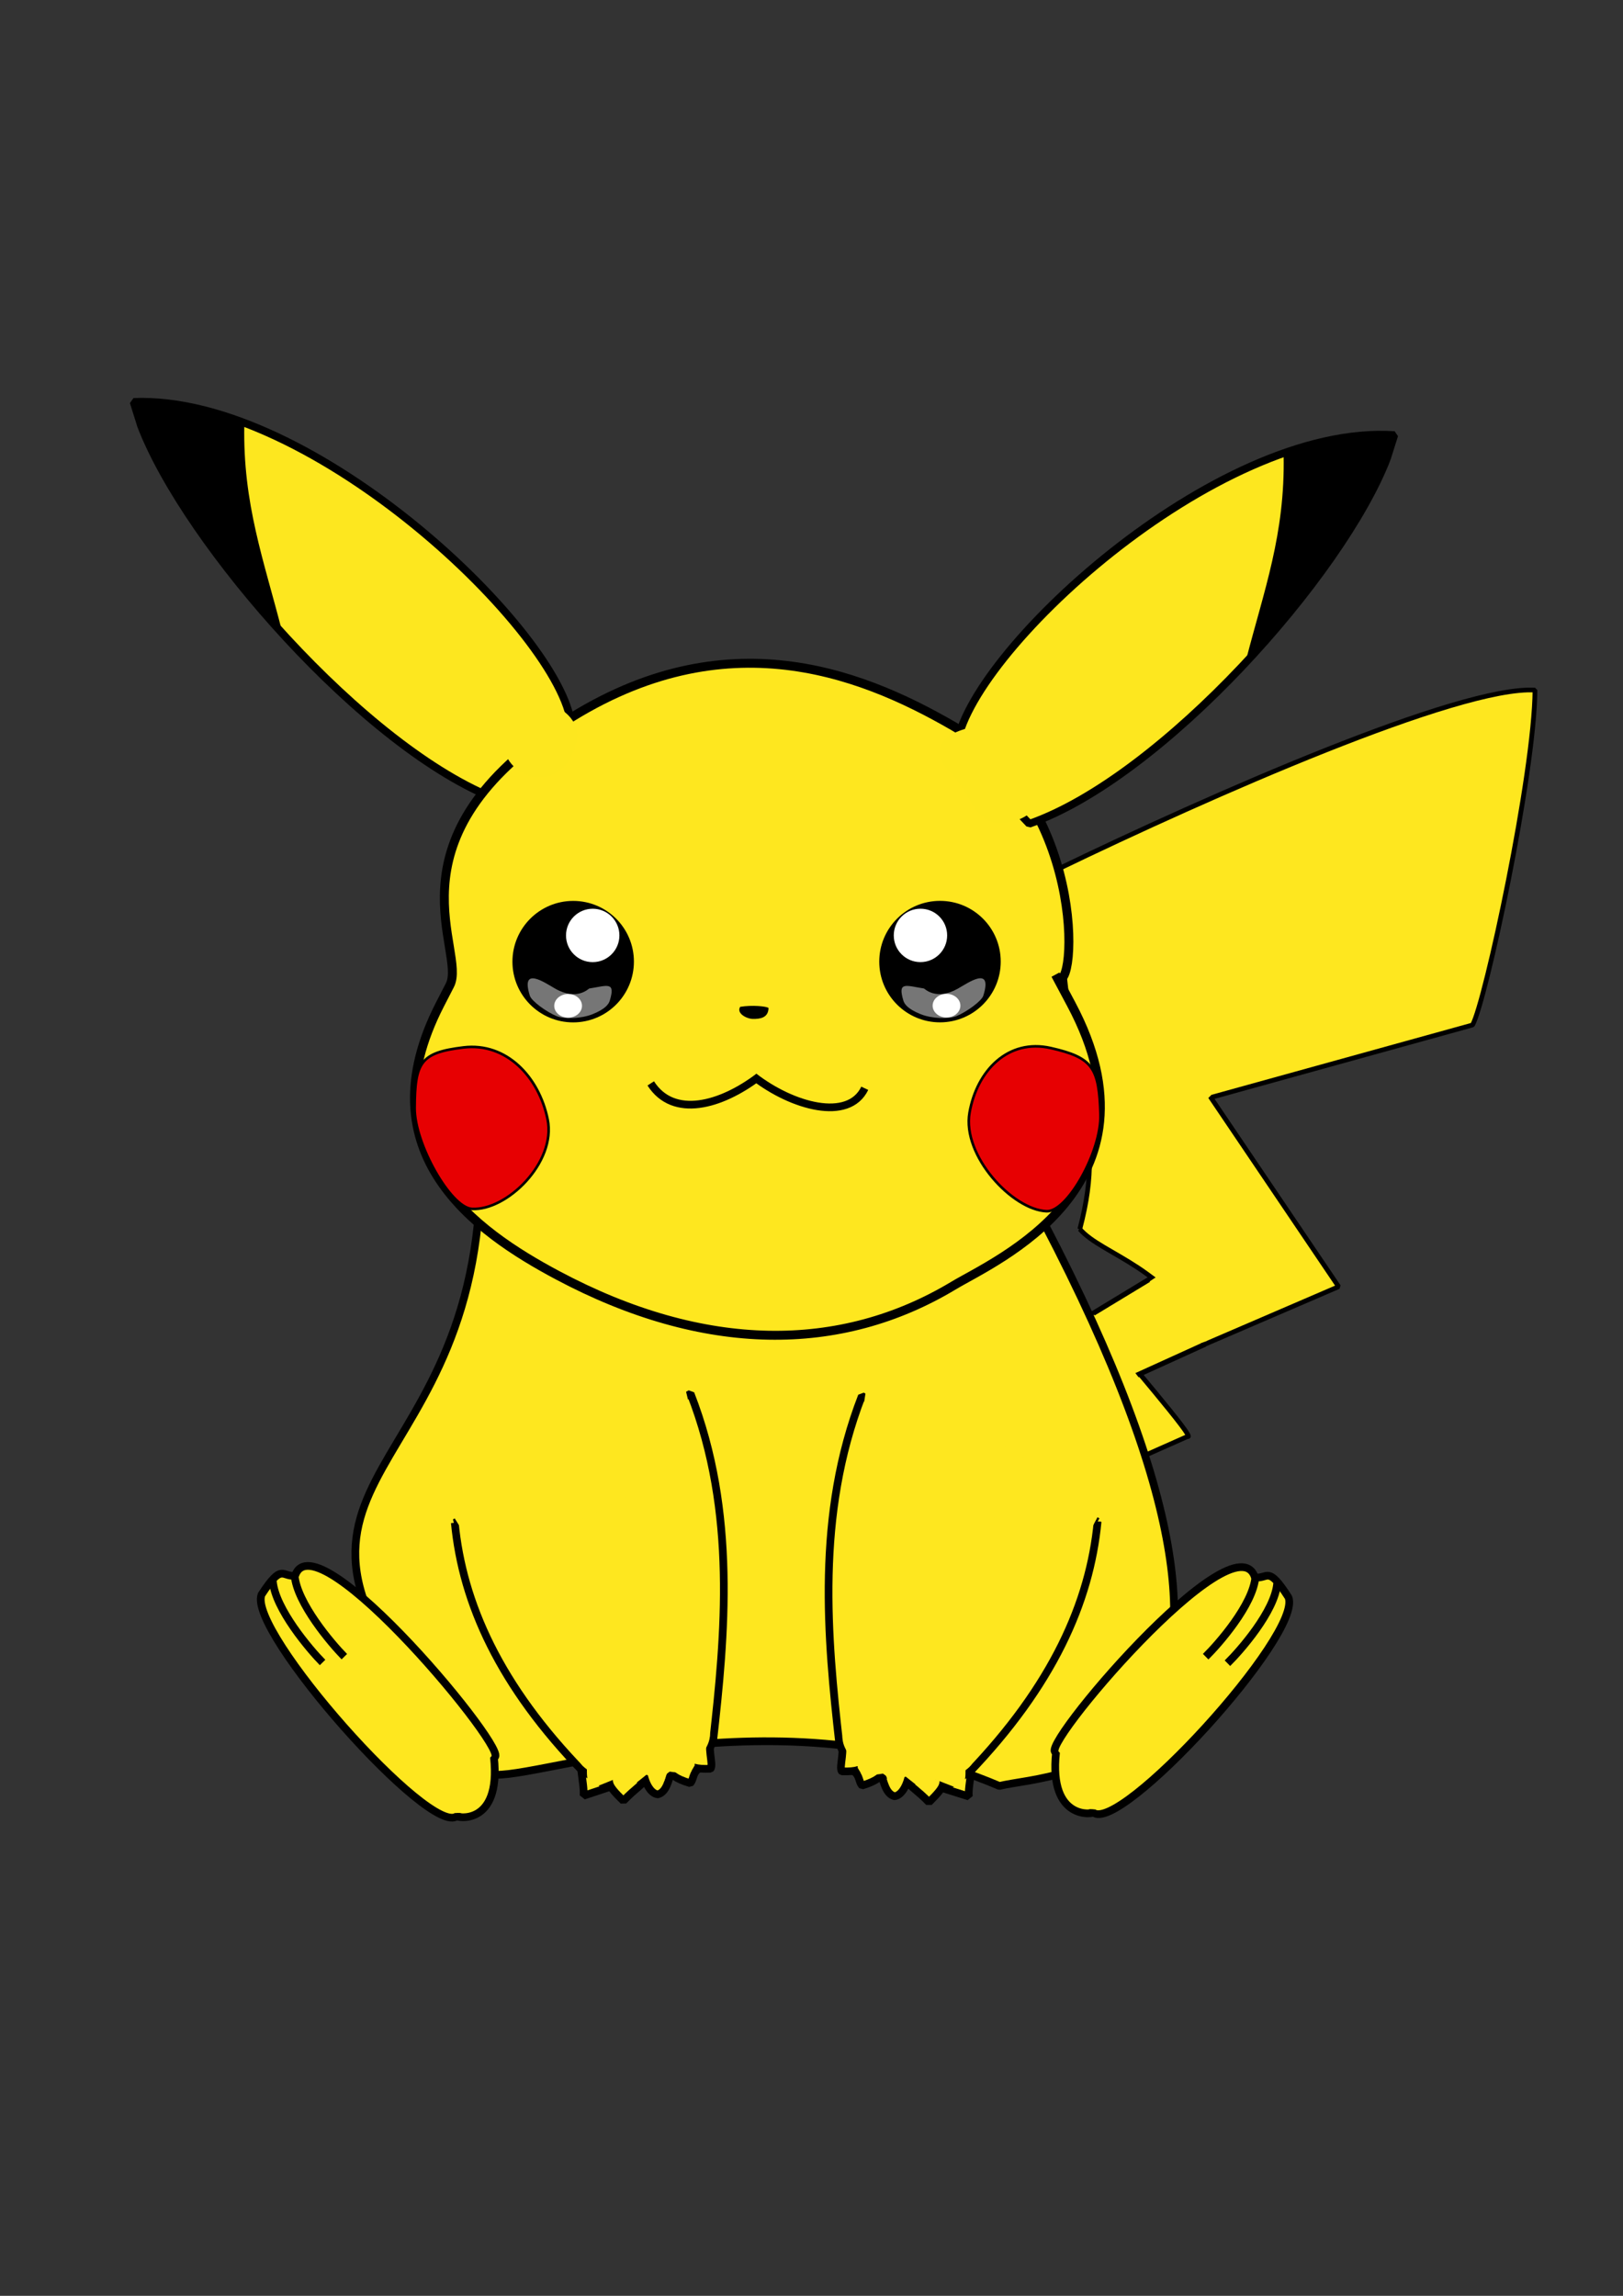 <?xml version="1.0" encoding="UTF-8" standalone="no"?>
<!-- Created with Inkscape (http://www.inkscape.org/) -->

<svg
   width="210mm"
   height="297mm"
   viewBox="0 0 793.701 1122.52"
   version="1.1"
   id="svg1"
   xml:space="preserve"
   inkscape:version="1.4.2 (f4327f4, 2025-05-13)"
   sodipodi:docname="pikachu.svg"
   xmlns:inkscape="http://www.inkscape.org/namespaces/inkscape"
   xmlns:sodipodi="http://sodipodi.sourceforge.net/DTD/sodipodi-0.dtd"
   xmlns="http://www.w3.org/2000/svg"
   xmlns:svg="http://www.w3.org/2000/svg"><rect x="0" y="0" width="793.701" height="1122.52" fill="#333333" stroke="none"/><sodipodi:namedview
     id="namedview1"
     pagecolor="#ffffff"
     bordercolor="#cccccc"
     borderopacity="1"
     inkscape:showpageshadow="0"
     inkscape:pageopacity="1"
     inkscape:pagecheckerboard="0"
     inkscape:deskcolor="#d1d1d1"
     inkscape:document-units="mm"
     inkscape:zoom="0.35355339"
     inkscape:cx="342.23968"
     inkscape:cy="391.73715"
     inkscape:window-width="1366"
     inkscape:window-height="705"
     inkscape:window-x="-8"
     inkscape:window-y="-8"
     inkscape:window-maximized="1"
     inkscape:current-layer="g133" /><defs
     id="defs1"><inkscape:path-effect
       effect="fillet_chamfer"
       id="path-effect13"
       is_visible="true"
       lpeversion="1"
       nodesatellites_param="F,0,0,1,0,124.731,0,1 @ F,0,0,1,0,109.285,0,1 @ F,0,0,1,0,188.608,0,1 @ F,0,0,1,0,57.83,0,1"
       radius="28.915"
       unit="mm"
       method="auto"
       mode="F"
       chamfer_steps="1"
       flexible="false"
       use_knot_distance="true"
       apply_no_radius="true"
       apply_with_radius="true"
       only_selected="false"
       hide_knots="false" /><inkscape:path-effect
       effect="fillet_chamfer"
       id="path-effect12"
       is_visible="true"
       lpeversion="1"
       nodesatellites_param="F,0,0,1,0,35.107,0,1 @ F,0,0,1,0,35.107,0,1 @ F,0,0,1,0,35.107,0,1 @ F,0,0,1,0,35.107,0,1"
       radius="0"
       unit="px"
       method="auto"
       mode="F"
       chamfer_steps="1"
       flexible="false"
       use_knot_distance="true"
       apply_no_radius="true"
       apply_with_radius="true"
       only_selected="false"
       hide_knots="false" /><inkscape:path-effect
       effect="powerstroke"
       message=""
       id="path-effect3"
       is_visible="true"
       lpeversion="1.3"
       scale_width="1"
       interpolator_type="CubicBezierJohan"
       interpolator_beta="0.2"
       start_linecap_type="zerowidth"
       end_linecap_type="zerowidth"
       offset_points="0,4.992"
       linejoin_type="extrp_arc"
       miter_limit="4"
       not_jump="false"
       sort_points="true" /><inkscape:path-effect
       effect="fill_between_many"
       method="bsplinespiro"
       autoreverse="false"
       close="false"
       join="false"
       linkedpaths="#path3,0,1"
       id="path-effect4" /></defs><g
     inkscape:label="Camada 1"
     inkscape:groupmode="layer"
     id="layer1"><g
       id="g133"
       transform="matrix(-1,0.014,0,1,1435.842,346.899)"><g
         id="g132"><g
           id="g186"
           transform="translate(474.776,-1.429)"><g
             id="g185" /></g></g><g
         id="g191"><g
           id="g190"><g
             id="g189"><g
               id="g188"><g
                 id="g178"
                 transform="matrix(1.329,0,0,1.329,323.867,100.663)"><g
                   id="g177"><g
                     id="g176"><g
                       id="g149"><g
                         id="g148"><g
                           id="g146"><g
                             id="g145"><g
                               id="g144"
                               transform="translate(862.67,-24.71)"><g
                                 id="g140"><path
                                   id="rect138"
                                   style="fill:#fee71f;stroke:#000000;stroke-width:1.735;stroke-linejoin:bevel;stroke-dasharray:none;stroke-dashoffset:3.78;stroke-opacity:1"
                                   transform="matrix(-0.975,-0.221,-0.233,0.972,0,0)"
                                   d="M 403.884,90.037 C 465.406,76.578 563.4,58.757 589.963,66.87 582.623,96.799 545.458,174.713 538.946,181.701 l -113.441,3.87 z"
                                   sodipodi:nodetypes="ccccc" /><path
                                   id="rect139"
                                   style="fill:#fee71f;stroke:#000000;stroke-width:1.735;stroke-linejoin:bevel;stroke-dashoffset:3.78"
                                   transform="matrix(-1,0.014,0,1,0,0)"
                                   d="M 423.309,124.63 C 433.901,84.746 417.907,76.856 415.03,-7.37 l 103.51,153.193 -49.351,21.25 c -12.486,-28.375 -37.702,-32.833 -45.879,-42.443 z"
                                   sodipodi:nodetypes="ccccc" /></g><path
                                 id="rect141"
                                 style="fill:#fee71f;stroke:#000000;stroke-width:1.735;stroke-linejoin:bevel;stroke-dashoffset:3.78"
                                 transform="matrix(-1,0.014,0,1,0,0)"
                                 d="m 412.221,165.4 15.096,-9.375 c 11.928,15.019 39.176,46.313 35.644,44.907 l -29.878,13.258 c -11.967,-16.514 -15.034,-32.583 -20.862,-48.79 z"
                                 sodipodi:nodetypes="ccccc" /><path
                                 id="rect142"
                                 style="fill:#fee71f;stroke:#000000;stroke-width:1.895;stroke-linejoin:bevel;stroke-dashoffset:3.78"
                                 transform="matrix(-0.869,-0.495,-0.501,0.866,0,0)"
                                 d="m 288.684,352.262 25.976,-0.445 c 5.132,10.311 5.078,20.725 4.583,31.149 l -32.404,-3.348 z"
                                 sodipodi:nodetypes="ccccc" /></g><path
                               id="rect144"
                               style="fill:#fee71f;stroke-width:2.226;stroke-linejoin:bevel;stroke-dashoffset:3.78"
                               transform="matrix(-0.716,-0.698,-0.387,0.922,0,0)"
                               d="m -433.229,-353.231 21.584,6.225 17.399,97.055 c -12.499,1.057 -25.743,0.605 -39.062,0 z"
                               sodipodi:nodetypes="ccccc" /></g><path
                             id="rect145"
                             style="fill:#fee71f;stroke-width:1.735;stroke-linejoin:bevel;stroke-dashoffset:3.78"
                             d="m 446.868,-25.809 -2.585,-0.205 -0.241,2.589 2.64,0.758 z"
                             sodipodi:nodetypes="ccccc" /></g><rect
                           style="fill:#fee71f;fill-opacity:1;stroke:none;stroke-width:1.405;stroke-linejoin:bevel;stroke-dasharray:none;stroke-dashoffset:3.78;stroke-opacity:1"
                           id="rect146"
                           width="0.515"
                           height="0.696"
                           x="196.723"
                           y="-399.768"
                           transform="matrix(0.396,-0.918,-0.922,-0.388,0,0)" /><rect
                           style="fill:#fee71f;fill-opacity:1;stroke:none;stroke-width:1.405;stroke-linejoin:bevel;stroke-dasharray:none;stroke-dashoffset:3.78;stroke-opacity:1"
                           id="rect147"
                           width="0.51"
                           height="0.703"
                           x="-404.735"
                           y="-187.261"
                           transform="matrix(-0.931,-0.365,-0.374,0.927,0,0)" /><rect
                           style="fill:#fee71f;fill-opacity:1;stroke:none;stroke-width:1.405;stroke-linejoin:bevel;stroke-dasharray:none;stroke-dashoffset:3.78;stroke-opacity:1"
                           id="rect148"
                           width="0.512"
                           height="0.7"
                           x="-440.045"
                           y="-76.56"
                           transform="matrix(-0.994,-0.113,-0.127,0.992,0,0)" /></g></g><path
                       id="rect149"
                       style="fill:#fee71f;stroke-width:1.477;stroke-linejoin:bevel;stroke-dashoffset:3.78"
                       d="m 401.368,122.263 -9.754,24.102 10.536,4.142 9.754,-24.102 z" /><rect
                       style="fill:#fee71f;fill-opacity:1;stroke:none;stroke-width:1.893;stroke-linejoin:bevel;stroke-dasharray:none;stroke-dashoffset:3.78;stroke-opacity:1"
                       id="rect150"
                       width="2.09"
                       height="1.059"
                       x="-423.055"
                       y="9.219"
                       transform="matrix(-0.944,-0.329,-0.449,0.894,0,0)" /><path
                       id="path158"
                       style="fill:#fee71f;stroke-width:1.477;stroke-linejoin:bevel;stroke-dashoffset:3.78"
                       d="m 401.368,122.263 -9.754,24.102 10.536,4.142 9.754,-24.102 z" /><rect
                       style="fill:#fee71f;fill-opacity:1;stroke:none;stroke-width:1.893;stroke-linejoin:bevel;stroke-dasharray:none;stroke-dashoffset:3.78;stroke-opacity:1"
                       id="rect158"
                       width="2.09"
                       height="1.059"
                       x="-423.055"
                       y="9.219"
                       transform="matrix(-0.944,-0.329,-0.449,0.894,0,0)" /></g></g><rect
                   style="fill:#fee71f;fill-opacity:1;stroke:none;stroke-width:1.735;stroke-linejoin:bevel;stroke-dasharray:none;stroke-dashoffset:3.78;stroke-opacity:1"
                   id="rect177"
                   width="3.913"
                   height="3.349"
                   x="-414.659"
                   y="-119.763"
                   transform="matrix(-0.839,-0.544,-0.549,0.836,0,0)" /></g><rect
                 style="fill:#fee71f;fill-opacity:1;stroke:none;stroke-width:2.305;stroke-linejoin:bevel;stroke-dasharray:none;stroke-dashoffset:3.78;stroke-opacity:1"
                 id="rect179"
                 width="12.075"
                 height="12.415"
                 x="-901.689"
                 y="-286.113"
                 transform="matrix(-0.799,-0.602,-0.605,0.796,0,0)" /><rect
                 style="fill:#fee71f;fill-opacity:1;stroke:none;stroke-width:2.305;stroke-linejoin:bevel;stroke-dasharray:none;stroke-dashoffset:3.78;stroke-opacity:1"
                 id="rect182"
                 width="17.993"
                 height="32.591"
                 x="-927.614"
                 y="-223.051"
                 transform="matrix(-0.856,-0.518,-0.523,0.852,0,0)" /><rect
                 style="fill:#fee71f;fill-opacity:1;stroke:none;stroke-width:2.65;stroke-linejoin:bevel;stroke-dasharray:none;stroke-dashoffset:3.78;stroke-opacity:1"
                 id="rect183"
                 width="1.764"
                 height="2.756"
                 x="-148.19"
                 y="931.254"
                 transform="matrix(-0.454,0.891,0.895,0.446,0,0)" /><path
                 id="rect25"
                 style="fill:#fee71f;stroke:#000000;stroke-width:3.781;stroke-linejoin:bevel;stroke-dashoffset:3.78"
                 d="m 1201.626,228.094 -276.267,9.802 c -142.919,275.899 -4.35,268.64 21.705,275.2 115.024,-50.761 234.789,-2.421 250.389,-9.692 136.954,-145.477 15.385,-130.409 4.173,-275.311 z"
                 sodipodi:nodetypes="ccccc" /><path
                 id="rect13"
                 style="fill:#fde71f;stroke:#000000;stroke-width:3.762;stroke-linejoin:bevel;stroke-dasharray:none;stroke-dashoffset:3.78"
                 d="m 1366.867,-157.918 3.647,-11.663 c -87.763,-2.329 -209.335,116.168 -214.058,160.919 L 1191.984,27.57 c 65.257,-25.455 152.978,-127.771 174.883,-185.488 z"
                 sodipodi:nodetypes="ccccc" /><path
                 id="path13"
                 style="stroke-width:4.118;stroke-linejoin:bevel;stroke-dashoffset:3.78"
                 inkscape:transform-center-x="7.9666819"
                 inkscape:transform-center-y="3.9754453"
                 d="m 1298,-56.741 c 7.796,-8.334 61.42,-65.916 72.231,-112.49 -20.392,-0.98 -53.633,6.608 -53.858,11.583 0.771,38.698 -9.609,66.539 -18.372,100.907 z"
                 sodipodi:nodetypes="cccc" /><path
                 id="rect1"
                 style="fill:#fee71f;stroke:#000000;stroke-width:4.373;stroke-linejoin:bevel;stroke-dasharray:none;stroke-dashoffset:3.78"
                 d="M 1163.125,-8.066 C 1084.261,-59.7 1017.01,-33.571 969.499,-5.377 901.05,35.241 910.106,134.887 919.686,116.764 l -7.708,14.581 c -47.474,89.81 37.168,124.774 57.521,136.741 55.223,32.471 121.877,31.49 193.626,-7.712 40.192,-21.959 94.947,-61.074 57.521,-133.317 l -4.817,-9.299 c -8.425,-16.263 32.785,-69.855 -52.704,-125.826 z"
                 sodipodi:nodetypes="sssssssss" /><g
                 id="g5"
                 transform="matrix(-1.329,0.018,0,1.329,1663.956,-511.917)"><g
                   id="g4"><circle
                     style="fill:#000000;stroke:none;stroke-width:8.433;stroke-linejoin:bevel;stroke-dashoffset:3.78"
                     id="path1"
                     cx="382.555"
                     cy="460.606"
                     r="22.348" /><circle
                     style="fill:#ffffff;stroke:none;stroke-width:11.635;stroke-linejoin:bevel;stroke-dashoffset:3.78"
                     id="path2"
                     cx="389.743"
                     cy="450.966"
                     r="9.822" /><path
                     id="rect4"
                     style="opacity:0.464;fill:#ffffff;stroke-width:6.065;stroke-linejoin:bevel;stroke-dashoffset:3.78"
                     d="m 375.997,470.564 c 8.009,4.53 12.223,-0.031 12.451,-0.067 6.736,-1.066 9.734,-2.695 7.582,4.444 -0.361,1.197 -1.48,3.046 -6.352,5.002 -4.21,1.69 -10.483,1.836 -13.157,0.727 -3.87,-1.604 -9.29,-5.563 -9.91,-7.533 -3.521,-11.185 5.531,-4.753 9.386,-2.573 z"
                     sodipodi:nodetypes="sssssss" /></g></g><g
                 id="g9"
                 transform="matrix(-1.329,0.018,0,1.329,1484.57,-509.426)"><g
                   id="g8"
                   transform="matrix(-1,0,0,1,765.11,0)"><circle
                     style="fill:#000000;stroke:none;stroke-width:8.433;stroke-linejoin:bevel;stroke-dashoffset:3.78"
                     id="circle6"
                     cx="382.555"
                     cy="460.606"
                     r="22.348" /><circle
                     style="fill:#ffffff;stroke:none;stroke-width:11.635;stroke-linejoin:bevel;stroke-dashoffset:3.78"
                     id="circle7"
                     cx="389.743"
                     cy="450.966"
                     r="9.822" /><path
                     id="path7"
                     style="opacity:0.464;fill:#ffffff;stroke-width:6.065;stroke-linejoin:bevel;stroke-dashoffset:3.78"
                     d="m 375.997,470.564 c 8.009,4.53 12.223,-0.031 12.451,-0.067 6.736,-1.066 9.734,-2.695 7.582,4.444 -0.361,1.197 -1.48,3.046 -6.352,5.002 -4.21,1.69 -10.483,1.836 -13.157,0.727 -3.87,-1.604 -9.29,-5.563 -9.91,-7.533 -3.521,-11.185 5.531,-4.753 9.386,-2.573 z"
                     sodipodi:nodetypes="sssssss" /><ellipse
                     style="fill:#ffffff;stroke:none;stroke-width:11.869;stroke-linejoin:bevel;stroke-dashoffset:3.78"
                     id="circle8"
                     cx="380.157"
                     cy="476.817"
                     rx="5.104"
                     ry="4.348" /><ellipse
                     style="fill:#ffffff;stroke:none;stroke-width:11.869;stroke-linejoin:bevel;stroke-dashoffset:3.78"
                     id="ellipse10"
                     cx="519.394"
                     cy="476.817"
                     rx="5.104"
                     ry="4.348" /></g></g><path
                 id="path10"
                 style="fill:#e70002;stroke:#000000;stroke-width:1.27;stroke-linejoin:bevel;stroke-dashoffset:3.78"
                 d="m 1168.033,184.051 c -4.315,21.21 20.092,44.499 37.042,43.254 10.406,-0.764 28.091,-32.215 27.991,-49.709 -0.128,-22.393 -2.848,-27.035 -23.876,-29.29 -21.029,-2.255 -36.931,14.974 -41.157,35.745 z"
                 sodipodi:nodetypes="sssss" /><path
                 id="path11"
                 style="fill:#e70002;stroke:#000000;stroke-width:1.27;stroke-linejoin:bevel;stroke-dashoffset:3.78"
                 d="m 961.709,183.643 c 3.713,20.999 -20.981,47.819 -37.682,48.741 -10.253,0.566 -26.902,-29.115 -26.353,-46.908 0.703,-22.775 3.508,-27.844 24.325,-32.85 20.818,-5.006 36.073,10.451 39.71,31.016 z"
                 sodipodi:nodetypes="sssss" /><path
                 id="path14"
                 style="fill:#fde71f;stroke-width:1.778;stroke-linejoin:bevel;stroke-dashoffset:3.78"
                 d="m 1153.735,-1.076 c 2.107,9.732 8.095,17.968 18.081,17.83 9.986,-0.139 18.081,-8.346 18.081,-18.332 0,-9.986 -8.095,-17.917 -18.081,-17.83 -10.624,0.093 -20.004,9.449 -18.081,18.332 z"
                 sodipodi:nodetypes="sssss" /><path
                 id="path15"
                 style="fill:#fde71f;stroke:#000000;stroke-width:3.762;stroke-linejoin:bevel;stroke-dasharray:none;stroke-dashoffset:3.78"
                 d="m 757.612,-133.26 -3.646,-11.467 c 87.763,-7.046 209.335,104.917 214.058,149.415 L 932.495,42.828 C 867.238,20.88 779.517,-76.721 757.612,-133.26 Z"
                 sodipodi:nodetypes="ccccc" /><path
                 id="path16"
                 style="stroke-width:4.118;stroke-linejoin:bevel;stroke-dashoffset:3.78"
                 inkscape:transform-center-x="7.9666819"
                 inkscape:transform-center-y="3.9754453"
                 d="m 826.479,-35.785 c -7.796,-7.915 -61.42,-62.615 -72.231,-108.608 20.392,-2.076 53.633,3.726 53.858,8.688 -0.771,38.74 9.609,66.023 18.372,99.92 z"
                 sodipodi:nodetypes="cccc" /><path
                 id="path17"
                 style="fill:#fde71f;stroke-width:2.33;stroke-linejoin:bevel;stroke-dashoffset:3.78"
                 d="m 970.666,17.596 c -9.489,9.242 -10.607,24.115 -23.692,24.636 -13.085,0.522 -23.692,-9.663 -23.692,-22.748 0,-13.085 10.658,-23.241 23.692,-24.636 18.25,-1.954 40.179,6.691 23.692,22.748 z"
                 sodipodi:nodetypes="sssss" /><path
                 id="path18"
                 style="stroke-width:3.762;stroke-linejoin:bevel;stroke-dashoffset:3.78"
                 d="m 1060.003,131.123 c 0.119,4.865 4.204,5.325 7.623,5.23 3.156,-0.087 8.225,-2.904 6.242,-6.008 -5.746,-0.892 -13.046,-0.092 -13.864,0.778 z"
                 sodipodi:nodetypes="cscc" /><path
                 style="fill:none;fill-opacity:1;stroke:#000000;stroke-width:3.762;stroke-linejoin:bevel;stroke-dasharray:none;stroke-dashoffset:3.78;stroke-opacity:1"
                 d="m 1117.605,167.174 c -11.092,17.489 -34.351,11.214 -52.739,-2.464"
                 id="path19"
                 sodipodi:nodetypes="cc" /><path
                 style="fill:none;fill-opacity:1;stroke:#000000;stroke-width:3.762;stroke-linejoin:bevel;stroke-dasharray:none;stroke-dashoffset:3.78;stroke-opacity:1"
                 d="m 1067.131,164.606 c -18.667,14.726 -46.202,22.863 -54.188,6.422"
                 id="path20"
                 sodipodi:nodetypes="cc" /><g
                 id="g30"
                 transform="matrix(-1.329,0.018,0,1.329,3154.427,-427.853)"><g
                   id="g29"><g
                     id="g28"><path
                       id="rect26"
                       style="fill:#fee71f;stroke:#000000;stroke-width:2.831;stroke-linejoin:bevel;stroke-dashoffset:3.78"
                       d="m 1389.385,614.967 c 7.699,-11.794 7.416,-6.386 12.344,-6.932 7.353,-22.381 80.901,66.867 73.174,66.826 2.748,25.636 -14.21,22.125 -13.614,21.632 -9.553,8.029 -77.254,-68.248 -71.904,-81.526 z"
                       sodipodi:nodetypes="ccccc" /><path
                       style="fill:none;fill-opacity:1;stroke:#000000;stroke-width:2.831;stroke-linejoin:bevel;stroke-dasharray:none;stroke-dashoffset:3.78;stroke-opacity:1"
                       d="m 1393.533,610.036 c 0.851,10.216 13.619,25.182 18.298,29.924"
                       id="path26"
                       sodipodi:nodetypes="cc" /><path
                       style="fill:none;fill-opacity:1;stroke:#000000;stroke-width:2.831;stroke-linejoin:bevel;stroke-dasharray:none;stroke-dashoffset:3.78;stroke-opacity:1"
                       d="m 1401.546,607.898 c 0.851,10.216 13.619,25.182 18.298,29.924"
                       id="path27"
                       sodipodi:nodetypes="cc" /><path
                       id="rect27"
                       style="stroke-width:2.831;stroke-linejoin:bevel;stroke-dashoffset:3.78"
                       d="m 1460.378,695.403 c 0.781,-0.027 1.532,-0.205 2.501,0.075 l -0.096,0.802 c -0.347,3.239 -1.568,0.179 -2.389,0 z"
                       sodipodi:nodetypes="ccccc" /><path
                       id="rect28"
                       style="stroke-width:2.831;stroke-linejoin:bevel;stroke-dashoffset:3.78"
                       d="m 1474.039,673.863 c -0.09,-0.74 0.68,-1.111 0.934,-0.371 l -0.664,0.98 h -0.246 z"
                       sodipodi:nodetypes="ccccc" /></g></g></g><g
                 id="g37"
                 transform="matrix(1.329,-0.063,0,1.329,-1040.741,-306.944)"><g
                   id="g36"><g
                     id="g35"><path
                       id="path31"
                       style="fill:#fee71f;stroke:#000000;stroke-width:2.831;stroke-linejoin:bevel;stroke-dashoffset:3.78"
                       d="m 1389.385,614.967 c 7.699,-11.794 7.416,-6.386 12.344,-6.932 7.353,-22.381 80.901,66.867 73.174,66.826 2.748,25.636 -14.21,22.125 -13.614,21.632 -9.553,8.029 -77.254,-68.248 -71.904,-81.526 z"
                       sodipodi:nodetypes="ccccc" /><path
                       style="fill:none;fill-opacity:1;stroke:#000000;stroke-width:2.831;stroke-linejoin:bevel;stroke-dasharray:none;stroke-dashoffset:3.78;stroke-opacity:1"
                       d="m 1393.533,610.036 c 0.851,10.216 13.619,25.182 18.298,29.924"
                       id="path32"
                       sodipodi:nodetypes="cc" /><path
                       style="fill:none;fill-opacity:1;stroke:#000000;stroke-width:2.831;stroke-linejoin:bevel;stroke-dasharray:none;stroke-dashoffset:3.78;stroke-opacity:1"
                       d="m 1401.546,607.898 c 0.851,10.216 13.619,25.182 18.298,29.924"
                       id="path33"
                       sodipodi:nodetypes="cc" /><path
                       id="path34"
                       style="stroke-width:2.831;stroke-linejoin:bevel;stroke-dashoffset:3.78"
                       d="m 1460.378,695.403 c 0.781,-0.027 1.532,-0.205 2.501,0.075 l -0.096,0.802 c -0.347,3.239 -1.568,0.179 -2.389,0 z"
                       sodipodi:nodetypes="ccccc" /><path
                       id="path35"
                       style="stroke-width:2.831;stroke-linejoin:bevel;stroke-dashoffset:3.78"
                       d="m 1474.039,673.863 c -0.09,-0.74 0.68,-1.111 0.934,-0.371 l -0.664,0.98 h -0.246 z"
                       sodipodi:nodetypes="ccccc" /></g></g></g><g
                 id="g91"
                 transform="matrix(-1.329,0.018,0,1.329,2449.064,90.812)"><g
                   id="g67"><g
                     id="g66"><g
                       id="g56"><g
                         id="g46"><g
                           id="g45"><g
                             id="g44"><g
                               id="g43"><path
                                 id="rect38"
                                 style="fill:#fee71f;stroke:#000000;stroke-width:2.831;stroke-linejoin:bevel;stroke-dashoffset:3.78"
                                 d="m 929.75,205.5 86.754,-47.439 c 17.007,43.551 12.666,89.086 8.309,127.737 L 977.125,297.25 c -30.809,-31.656 -44.534,-62.092 -47.375,-91.75 z"
                                 sodipodi:nodetypes="ccccc" /><path
                                 id="path38"
                                 style="fill:#fee71f;stroke:#000000;stroke-width:2.831;stroke-linejoin:bevel;stroke-dashoffset:3.78"
                                 inkscape:transform-center-x="-0.81884983"
                                 inkscape:transform-center-y="-0.050460524"
                                 d="m 977.125,305.937 c 0.208,-2.262 -0.359,-5.332 -0.876,-9.607 l 10.001,6.588 z"
                                 sodipodi:nodetypes="cccc" /><path
                                 id="path39"
                                 style="fill:#fee71f;stroke:#000000;stroke-width:2.831;stroke-linejoin:bevel;stroke-dashoffset:3.78"
                                 inkscape:transform-center-x="-0.53354983"
                                 inkscape:transform-center-y="0.94121948"
                                 d="m 999.503,300.29 c -0.796,1.748 -3.416,3.042 -7.713,7.542 -6.497,-6.315 -5.007,-6.247 -5.411,-10.485 z"
                                 sodipodi:nodetypes="cccc" /><path
                                 id="path40"
                                 style="fill:#fee71f;stroke:#000000;stroke-width:2.831;stroke-linejoin:bevel;stroke-dashoffset:3.78"
                                 inkscape:transform-center-x="-0.53354983"
                                 inkscape:transform-center-y="0.94121948"
                                 d="m 1009.284,297.79 c -0.884,2.066 -1.562,6.843 -4.838,7.667 -2.824,-0.287 -5.007,-4.778 -5.411,-9.016 z"
                                 sodipodi:nodetypes="cccc" /><path
                                 id="path41"
                                 style="fill:#fee71f;stroke:#000000;stroke-width:2.831;stroke-linejoin:bevel;stroke-dashoffset:3.78"
                                 inkscape:transform-center-x="-0.53354983"
                                 inkscape:transform-center-y="0.94121948"
                                 d="m 1019.67,295.934 c -2.509,1.565 -1.971,4.088 -3.291,5.413 -10.884,-3.198 -7.873,-7.095 -7.024,-11.049 z"
                                 sodipodi:nodetypes="cccc" /><path
                                 id="path42"
                                 style="fill:#fee71f;stroke:#000000;stroke-width:2.831;stroke-linejoin:bevel;stroke-dashoffset:3.78"
                                 inkscape:transform-center-x="-0.53354983"
                                 inkscape:transform-center-y="0.94121948"
                                 d="m 1024.685,285.512 c -2.509,1.565 0.467,9.198 -0.854,10.523 -10.951,0.517 -7.795,-3.72 -6.946,-7.674 z"
                                 sodipodi:nodetypes="cccc" /><path
                                 id="rect42"
                                 style="fill:#fee71f;stroke-width:0.869;stroke-linejoin:bevel;stroke-dashoffset:3.78"
                                 d="m 979.143,283.86 38.986,-10.921 c 1.545,4.97 8.513,7.698 3.963,15.598 l -41.164,9.337 c -11.617,-6.439 -1.448,-9.384 -1.785,-14.014 z"
                                 sodipodi:nodetypes="ccccc" /></g><path
                               id="rect43"
                               style="fill:#fee71f;stroke-width:0.512;stroke-linejoin:bevel;stroke-dashoffset:3.78"
                               transform="matrix(0.95,-0.313,0.261,0.965,0,0)"
                               d="m 871.671,576.943 h 39.241 v 16.056 l -39.59,2.609 c -8.798,0.522 0.04,-12.557 0.349,-18.665 z"
                               sodipodi:nodetypes="ccccc" /></g><path
                             id="rect45"
                             style="fill:#fee71f;stroke-width:0.563;stroke-linejoin:bevel;stroke-dashoffset:3.78"
                             d="M 1009.75,279.062 H 1020 l -1.465,15.146 c -10.784,-1.916 -5.857,-3.389 -8.785,-5.083 z"
                             sodipodi:nodetypes="ccccc" /></g><path
                           id="rect46"
                           style="fill:#fee71f;stroke-width:0.563;stroke-linejoin:bevel;stroke-dashoffset:3.78"
                           d="m 1003.219,288.594 h 10.969 l 4.331,2.981 c -0.158,8.979 -9.753,5.272 -17.156,4.066 z"
                           sodipodi:nodetypes="ccccc" /></g><rect
                         style="fill:#fee71f;fill-opacity:1;stroke:none;stroke-width:0.573;stroke-linejoin:bevel;stroke-dasharray:none;stroke-dashoffset:3.78;stroke-opacity:1"
                         id="rect47"
                         width="3.013"
                         height="3.111"
                         x="1024.522"
                         y="-293.481"
                         transform="matrix(0.846,0.533,-0.507,0.862,0,0)" /></g><rect
                       style="fill:#000000;fill-opacity:1;stroke:none;stroke-width:0.563;stroke-linejoin:bevel;stroke-dasharray:none;stroke-dashoffset:3.78;stroke-opacity:1"
                       id="rect56"
                       width="1.953"
                       height="3.273"
                       x="1054.546"
                       y="-136.764"
                       transform="rotate(22.945)" /></g></g><rect
                   style="fill:#fee71f;fill-opacity:1;stroke:none;stroke-width:0.563;stroke-linejoin:bevel;stroke-dasharray:none;stroke-dashoffset:3.78;stroke-opacity:1"
                   id="rect67"
                   width="12.312"
                   height="7.969"
                   x="1036.203"
                   y="-75.478"
                   transform="rotate(20.311)" /></g><rect
                 style="fill:#fee71f;fill-opacity:1;stroke:none;stroke-width:0.748;stroke-linejoin:bevel;stroke-dasharray:none;stroke-dashoffset:3.78;stroke-opacity:1"
                 id="rect91"
                 width="20.829"
                 height="9.407"
                 x="-1204.003"
                 y="-304.327"
                 transform="matrix(-0.786,-0.618,-0.621,0.784,0,0)" /><rect
                 style="fill:#fee71f;fill-opacity:1;stroke:none;stroke-width:0.748;stroke-linejoin:bevel;stroke-dasharray:none;stroke-dashoffset:3.78;stroke-opacity:1"
                 id="rect117"
                 width="6.475"
                 height="4.345"
                 x="-1192.453"
                 y="-269.702"
                 transform="matrix(-0.798,-0.602,-0.605,0.796,0,0)" /><g
                 id="g130"
                 transform="matrix(1.329,0,0,1.329,-336.556,111.429)"><g
                   id="g129"><g
                     id="g128"><g
                       id="g127"><g
                         id="g126"><g
                           id="g125"><g
                             id="g124"><path
                               id="path118"
                               style="fill:#fee71f;stroke:#000000;stroke-width:2.831;stroke-linejoin:bevel;stroke-dashoffset:3.78"
                               d="m 929.75,205.5 86.754,-47.439 c 17.007,43.551 12.666,89.086 8.309,127.737 L 977.125,297.25 c -30.809,-31.656 -44.534,-62.092 -47.375,-91.75 z"
                               sodipodi:nodetypes="ccccc" /><path
                               id="path119"
                               style="fill:#fee71f;stroke:#000000;stroke-width:2.831;stroke-linejoin:bevel;stroke-dashoffset:3.78"
                               inkscape:transform-center-x="-0.81884983"
                               inkscape:transform-center-y="-0.050460524"
                               d="m 977.125,305.937 c 0.208,-2.262 -0.359,-5.332 -0.876,-9.607 l 10.001,6.588 z"
                               sodipodi:nodetypes="cccc" /><path
                               id="path120"
                               style="fill:#fee71f;stroke:#000000;stroke-width:2.831;stroke-linejoin:bevel;stroke-dashoffset:3.78"
                               inkscape:transform-center-x="-0.53354983"
                               inkscape:transform-center-y="0.94121948"
                               d="m 999.503,300.29 c -0.796,1.748 -3.416,3.042 -7.713,7.542 -6.497,-6.315 -5.007,-6.247 -5.411,-10.485 z"
                               sodipodi:nodetypes="cccc" /><path
                               id="path121"
                               style="fill:#fee71f;stroke:#000000;stroke-width:2.831;stroke-linejoin:bevel;stroke-dashoffset:3.78"
                               inkscape:transform-center-x="-0.53354983"
                               inkscape:transform-center-y="0.94121948"
                               d="m 1009.284,297.79 c -0.884,2.066 -1.562,6.843 -4.838,7.667 -2.824,-0.287 -5.007,-4.778 -5.411,-9.016 z"
                               sodipodi:nodetypes="cccc" /><path
                               id="path122"
                               style="fill:#fee71f;stroke:#000000;stroke-width:2.831;stroke-linejoin:bevel;stroke-dashoffset:3.78"
                               inkscape:transform-center-x="-0.53354983"
                               inkscape:transform-center-y="0.94121948"
                               d="m 1019.67,295.934 c -2.509,1.565 -1.971,4.088 -3.291,5.413 -10.884,-3.198 -7.873,-7.095 -7.024,-11.049 z"
                               sodipodi:nodetypes="cccc" /><path
                               id="path123"
                               style="fill:#fee71f;stroke:#000000;stroke-width:2.831;stroke-linejoin:bevel;stroke-dashoffset:3.78"
                               inkscape:transform-center-x="-0.53354983"
                               inkscape:transform-center-y="0.94121948"
                               d="m 1024.685,285.512 c -2.509,1.565 0.467,9.198 -0.854,10.523 -10.951,0.517 -7.795,-3.72 -6.946,-7.674 z"
                               sodipodi:nodetypes="cccc" /><path
                               id="path124"
                               style="fill:#fee71f;stroke-width:0.869;stroke-linejoin:bevel;stroke-dashoffset:3.78"
                               d="m 979.143,283.86 38.986,-10.921 c 1.545,4.97 8.513,7.698 3.963,15.598 l -41.164,9.337 c -11.617,-6.439 -1.448,-9.384 -1.785,-14.014 z"
                               sodipodi:nodetypes="ccccc" /></g><path
                             id="path125"
                             style="fill:#fee71f;stroke-width:0.512;stroke-linejoin:bevel;stroke-dashoffset:3.78"
                             transform="matrix(0.95,-0.313,0.261,0.965,0,0)"
                             d="m 871.671,576.943 h 39.241 v 16.056 l -39.59,2.609 c -8.798,0.522 0.04,-12.557 0.349,-18.665 z"
                             sodipodi:nodetypes="ccccc" /></g><path
                           id="path126"
                           style="fill:#fee71f;stroke-width:0.563;stroke-linejoin:bevel;stroke-dashoffset:3.78"
                           d="M 1009.75,279.062 H 1020 l -1.465,15.146 c -10.784,-1.916 -5.857,-3.389 -8.785,-5.083 z"
                           sodipodi:nodetypes="ccccc" /></g><path
                         id="path127"
                         style="fill:#fee71f;stroke-width:0.563;stroke-linejoin:bevel;stroke-dashoffset:3.78"
                         d="m 1003.219,288.594 h 10.969 l 4.331,2.981 c -0.158,8.979 -9.753,5.272 -17.156,4.066 z"
                         sodipodi:nodetypes="ccccc" /></g><rect
                       style="fill:#fee71f;fill-opacity:1;stroke:none;stroke-width:0.573;stroke-linejoin:bevel;stroke-dasharray:none;stroke-dashoffset:3.78;stroke-opacity:1"
                       id="rect127"
                       width="3.013"
                       height="3.111"
                       x="1024.522"
                       y="-293.481"
                       transform="matrix(0.846,0.533,-0.507,0.862,0,0)" /></g><rect
                     style="fill:#000000;fill-opacity:1;stroke:none;stroke-width:0.563;stroke-linejoin:bevel;stroke-dasharray:none;stroke-dashoffset:3.78;stroke-opacity:1"
                     id="rect128"
                     width="1.953"
                     height="3.273"
                     x="1054.546"
                     y="-136.764"
                     transform="rotate(22.945)" /></g></g><rect
                 style="fill:#fee71f;fill-opacity:1;stroke:none;stroke-width:0.748;stroke-linejoin:bevel;stroke-dasharray:none;stroke-dashoffset:3.78;stroke-opacity:1"
                 id="rect130"
                 width="16.361"
                 height="10.589"
                 x="1099.951"
                 y="121.027"
                 transform="rotate(20.311)" /><rect
                 style="fill:#fee71f;fill-opacity:1;stroke:none;stroke-width:0.748;stroke-linejoin:bevel;stroke-dasharray:none;stroke-dashoffset:3.78;stroke-opacity:1"
                 id="rect131"
                 width="20.97"
                 height="9.343"
                 x="445.164"
                 y="1007.726"
                 transform="rotate(-38.687)" /><rect
                 style="fill:#fee71f;fill-opacity:1;stroke:none;stroke-width:0.748;stroke-linejoin:bevel;stroke-dasharray:none;stroke-dashoffset:3.78;stroke-opacity:1"
                 id="rect132"
                 width="6.518"
                 height="4.316"
                 x="482.554"
                 y="1008.94"
                 transform="rotate(-37.55)" /><path
                 id="rect134"
                 style="fill:#fee71f;stroke-width:0.794;stroke-linejoin:bevel;stroke-dashoffset:3.78"
                 d="m 1218.328,370.685 -116.731,-57.712 -9.516,39.156 106.982,49.625 z"
                 sodipodi:nodetypes="ccccc" /><path
                 id="path134"
                 style="fill:#fee71f;stroke-width:0.794;stroke-linejoin:bevel;stroke-dashoffset:3.78"
                 d="m 912.966,408.194 101.997,-73.077 -4.49,-28.16 -114.55,69.389 z"
                 sodipodi:nodetypes="ccccc" /></g></g></g></g></g></g></svg>
